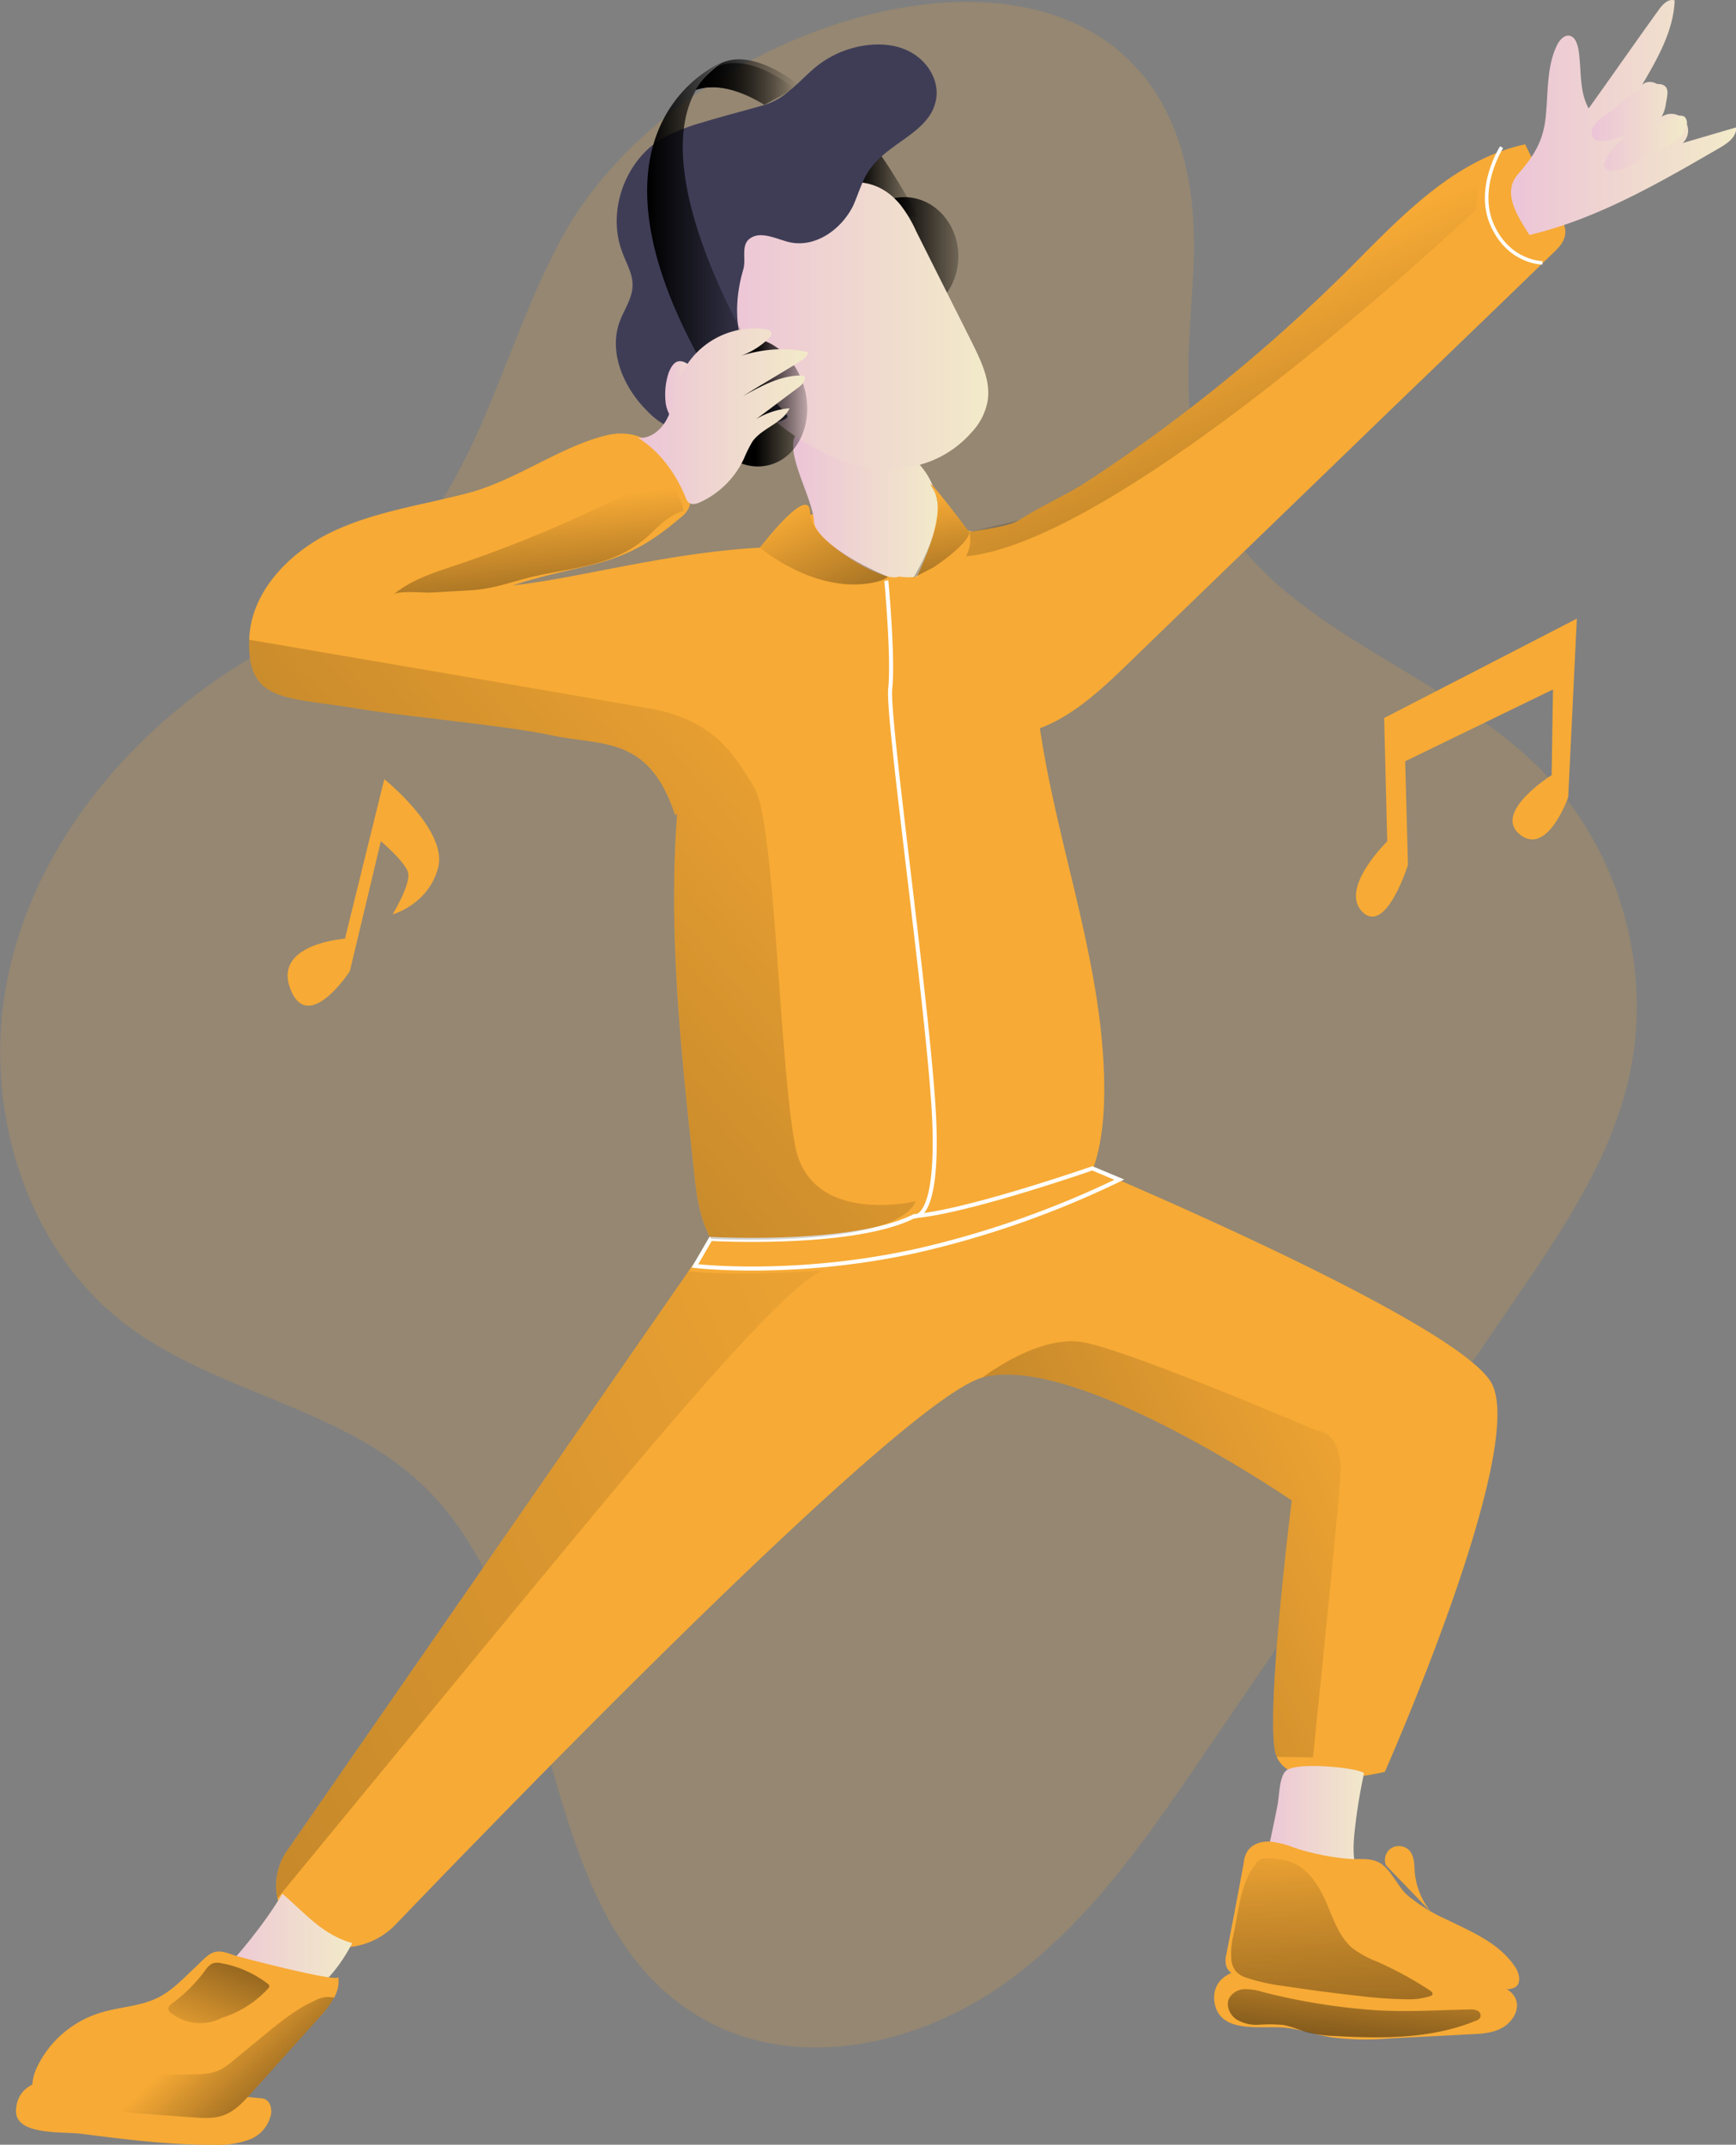 <svg id="Layer_1" data-name="Layer 1" xmlns="http://www.w3.org/2000/svg" xmlns:xlink="http://www.w3.org/1999/xlink" width="471.76" height="582.83" viewBox="0 0 471.76 582.83">
  <rect x="0" y="0" width="471.76" height="582.83" fill="#808080" stroke="none"/>
  <defs>
    <linearGradient id="linear-gradient" x1="409.11" y1="545.14" x2="425.87" y2="545.14" gradientTransform="matrix(1, 0, 0, -1, 0, 598)" gradientUnits="userSpaceOnUse">
      <stop offset="0.01"/>
      <stop offset="1" stop-opacity="0"/>
    </linearGradient>
    <linearGradient id="linear-gradient-2" x1="391.46" y1="458.97" x2="431.23" y2="458.97" gradientTransform="matrix(1, 0, 0, -1, 0, 598)" gradientUnits="userSpaceOnUse">
      <stop offset="0" stop-color="#ecc4d7"/>
      <stop offset="0.42" stop-color="#efd4d1"/>
      <stop offset="1" stop-color="#f2eac9"/>
    </linearGradient>
    <linearGradient id="linear-gradient-3" x1="418.96" y1="525.27" x2="442.17" y2="525.27" gradientTransform="matrix(1, 0, 0, -1, -175.93, 594.94)" xlink:href="#linear-gradient"/>
    <linearGradient id="linear-gradient-4" x1="372.15" y1="506.53" x2="444.51" y2="506.53" xlink:href="#linear-gradient-2"/>
    <linearGradient id="linear-gradient-5" x1="381.15" y1="485.66" x2="398.84" y2="485.66" xlink:href="#linear-gradient"/>
    <linearGradient id="linear-gradient-6" x1="351.8" y1="535.07" x2="382.68" y2="535.07" xlink:href="#linear-gradient"/>
    <linearGradient id="linear-gradient-7" x1="365.11" y1="572.63" x2="393.17" y2="572.63" xlink:href="#linear-gradient"/>
    <linearGradient id="linear-gradient-8" x1="365.11" y1="572.14" x2="391.77" y2="572.14" xlink:href="#linear-gradient"/>
    <linearGradient id="linear-gradient-9" x1="586.38" y1="563.01" x2="647.58" y2="563.01" xlink:href="#linear-gradient-2"/>
    <linearGradient id="linear-gradient-10" x1="608.53" y1="560.38" x2="634.25" y2="560.38" xlink:href="#linear-gradient-2"/>
    <linearGradient id="linear-gradient-11" x1="356.79" y1="488.05" x2="368.61" y2="488.05" xlink:href="#linear-gradient-2"/>
    <linearGradient id="linear-gradient-12" x1="519.01" y1="94.68" x2="548.27" y2="94.68" xlink:href="#linear-gradient-2"/>
    <linearGradient id="linear-gradient-13" x1="233.95" y1="64.73" x2="271.64" y2="64.73" xlink:href="#linear-gradient-2"/>
    <linearGradient id="linear-gradient-14" x1="349.22" y1="481.83" x2="395.39" y2="481.83" xlink:href="#linear-gradient-2"/>
    <linearGradient id="linear-gradient-15" x1="422.45" y1="179.03" x2="-188.3" y2="696" gradientUnits="userSpaceOnUse">
      <stop offset="0" stop-opacity="0"/>
      <stop offset="0.99"/>
    </linearGradient>
    <linearGradient id="linear-gradient-16" x1="320.9" y1="139.56" x2="328.51" y2="215.44" xlink:href="#linear-gradient-15"/>
    <linearGradient id="linear-gradient-17" x1="498.4" y1="87.21" x2="592.64" y2="301.44" xlink:href="#linear-gradient-15"/>
    <linearGradient id="linear-gradient-18" x1="429.33" y1="138.08" x2="440.32" y2="209.38" xlink:href="#linear-gradient-15"/>
    <linearGradient id="linear-gradient-19" x1="392.18" y1="140.78" x2="433.22" y2="221.69" xlink:href="#linear-gradient-15"/>
    <linearGradient id="linear-gradient-20" x1="563.53" y1="393.91" x2="82.34" y2="612.29" xlink:href="#linear-gradient-15"/>
    <linearGradient id="linear-gradient-21" x1="470.15" y1="359.74" x2="-768.06" y2="921.7" xlink:href="#linear-gradient-15"/>
    <linearGradient id="linear-gradient-22" x1="228.14" y1="558.47" x2="273.64" y2="607.36" xlink:href="#linear-gradient-15"/>
    <linearGradient id="linear-gradient-23" x1="535.63" y1="498.72" x2="541.49" y2="606.06" gradientUnits="userSpaceOnUse">
      <stop offset="0" stop-opacity="0"/>
      <stop offset="0.86" stop-opacity="0.66"/>
      <stop offset="0.99"/>
    </linearGradient>
    <linearGradient id="linear-gradient-24" x1="546.32" y1="525.31" x2="541.08" y2="577.44" xlink:href="#linear-gradient-23"/>
    <linearGradient id="linear-gradient-25" x1="228.6" y1="561.68" x2="256.05" y2="497.52" xlink:href="#linear-gradient-15"/>
  </defs>
  <title>dance the music</title>
  <path d="M328.78,67.37c-16.22,29.47-22.24,65.51-46.56,88.84-12.38,11.95-28.38,19.18-42.84,28.49-29.8,19.17-53.9,48.75-61.24,83.37s4.06,73.95,32.32,95.2c24.21,18.19,57.63,22.13,79.76,42.84,41.19,38.34,28,118.31,77.12,145.81,24.65,13.8,56.53,7.34,79.87-8.65S487,503.5,502.86,480.16q42.23-61.79,84.46-123.46c13.15-19.18,26.52-38.89,31.45-61.57,6.35-29.36-3-61.57-24.11-82.93-28.15-28.38-75.37-39-90.6-76-7.55-18.52-4.93-39.44-3.83-59.38C506.36-35.83,366.79-1.87,328.78,67.37Z" transform="translate(-175.93 -3.06)" fill="#f7aa35" opacity="0.18" style="isolation: isolate"/>
  <path d="M413.68,43.48c1.65.55,12.16,18.85,12.16,18.85l-4.6-.88s-3-8.44-12.16-8.44C409.08,53.23,410,42.28,413.68,43.48Z" transform="translate(-175.93 -3.06)" fill="url(#linear-gradient)"/>
  <path d="M552.27,484.55s-24.95,6.23-29.38-4.07a7,7,0,0,1-.53-1.74c-2.3-12.71,4.6-67.92,4.6-67.92s-58.72-40.32-84-33.42C421.57,383.21,316.18,492,283.42,526.07a20.14,20.14,0,0,1-22.67,4.49,16.54,16.54,0,0,1-6.91-24.43L363,348.55l6.11-8.83,99.15-21s102.43,42.62,112.84,59.93S552.27,484.55,552.27,484.55Z" transform="translate(-175.93 -3.06)" fill="#f7aa35"/>
  <path d="M476,300.39c-.11,9.64-1.43,19.61-6.57,27.71-8.88,14-26.74,19-42.95,22.79-10.19,2.41-20.6,4.82-31.11,3.83s-21.06-5.87-26.23-15a.41.41,0,0,0-.07-.11c-3.17-5.7-3.94-12.38-4.6-18.85-3.5-32-7-64.6-4.51-96.6a224,224,0,0,1,3.34-25.25c.48-2.56,1-5.1,1.61-7.64,2.49-10.86,8.14-28.56,17.51-39.39,5.09-5.89,11.27-9.74,18.64-9.36,9.21.55,18.52,1.42,27.72,2.63,6.68,1,13.8,2.19,18.95,6.68,8.66,7.45,8.55,20.71,9.1,32.21C458.71,223.37,476.35,261,476,300.39Z" transform="translate(-175.93 -3.06)" fill="#f7aa35"/>
  <path d="M397.14,144.93c.22,5.15,19.07,16.79,23,14.82,6.48.82,8.65-.91,9.75-5.62,1.53-6.57,2.08-13.8-.88-20-2.3-4.93-6.68-8.76-11.61-11.17-5.15-2.52-21-8.33-25.2-1.86C389,126,397,138.79,397.14,144.93Z" transform="translate(-175.93 -3.06)" fill="url(#linear-gradient-2)"/>
  <ellipse cx="245.75" cy="69.67" rx="14.68" ry="16.1" fill="url(#linear-gradient-3)"/>
  <path d="M420.69,58.82a34.7,34.7,0,0,1,4.17,7c5.15,10.3,10.29,20.49,15.44,30.79,2.41,4.93,5,10.29,3.95,15.77A16.67,16.67,0,0,1,440,120.5a28.69,28.69,0,0,1-12.06,8.22c-7.12,2.52-15.22,2.08-22.45-.33s-13.7-6.58-19.61-11.4c-4.71-3.83-9.21-8.21-11.84-13.8-2.19-4.82-2.52-23.33-1.31-27.06C376,65.07,384.32,60,394.29,55.86,403.49,52.14,413.35,49.73,420.69,58.82Z" transform="translate(-175.93 -3.06)" fill="url(#linear-gradient-4)"/>
  <path d="M396.37,22.34a27.34,27.34,0,0,1,13.81-6.79c4.82-.88,10.08-.44,14.24,2.3s6.9,7.78,5.81,12.6c-1.76,8.65-13,11.39-18,18.73-2.08,3-3,6.57-4.49,9.86-3.18,6.35-10.19,11.39-17.2,9.86-3.73-.88-8-3.29-11-.88-2.3,1.87-.77,5.48-1.64,8.33-7.45,25.42,12.71,38.45,12,40-1.21,3-27.06,3.72-30.24,3.17s-5.8-2.63-8-4.93c-6.24-6.24-10.4-15.77-7.34-24.1,1.21-3.28,3.4-6.24,3.51-9.75.11-3.18-1.64-6-2.74-9-4.38-11.29.77-25.42,11.29-31.33a54.24,54.24,0,0,1,10.18-4c5.7-1.75,11.4-3.18,17.09-4.82C389.14,29.9,392.21,26.06,396.37,22.34Z" transform="translate(-175.93 -3.06)" fill="#3f3d56"/>
  <path d="M394.51,108.45c2.63,9.42-1.53,18.73-9.31,20.92s-16.11-3.72-18.74-13.14S368,97.49,375.78,95.3,391.88,99,394.51,108.45Z" transform="translate(-175.93 -3.06)" fill="url(#linear-gradient-5)"/>
  <path d="M382.68,102.31l-13.7,3.4c-38.56-65.4-.65-83.92,2.63-85.45.11,0,.11-.11.22-.11a21.91,21.91,0,0,0-6.68,7.23C350.91,52,382.68,102.31,382.68,102.31Z" transform="translate(-175.93 -3.06)" fill="url(#linear-gradient-6)"/>
  <path d="M393.2,26.39l-1.43.77-8.11,4.38C374.57,26,368.55,26.28,365,27.49A19.79,19.79,0,0,1,368.55,23a26.15,26.15,0,0,1,3.28-2.74h0C381,15.88,393.2,26.39,393.2,26.39Z" transform="translate(-175.93 -3.06)" fill="url(#linear-gradient-7)"/>
  <path d="M391.77,27.16l-8.11,4.38C374.57,26,368.55,26.28,365,27.49A19.79,19.79,0,0,1,368.55,23c.65-.55,1.42-1.21,2.19-1.76h0C379.06,17.3,389.8,25.52,391.77,27.16Z" transform="translate(-175.93 -3.06)" fill="url(#linear-gradient-8)"/>
  <path d="M382.13,164.1c1.64,3,.55,6.68-.55,9.86-2,5.7-5.86,18.63-10.4,30.14-3.5,8.85-7.41,16.85-11.2,20.06-.2.17-.39.33-.59.47-7.1-21.9-20-18.79-33.57-21.75-12.16-2.63-40.21-5.15-52.48-7.23-19.72-3.28-30.23-1.53-29.68-18.73.32-12.82,10.73-23.66,22.34-29.25s24.65-7.34,37.14-10.63c12.93-3.39,24.76-12.49,37.47-15.66,10.52-2.52,17.2,4.6,22,15.11a6.27,6.27,0,0,1,.77,3.95,6.71,6.71,0,0,1-2.52,3.28C344.34,158,336,155.45,315.3,162.13c17.66-1.86,41.57-8.83,67.14-10.25q4.47-.27,9-.27C393.85,151.61,381,161.91,382.13,164.1Z" transform="translate(-175.93 -3.06)" fill="#f7aa35"/>
  <path d="M601.24,66.93c-.33,2-1.75,3.5-3.29,4.93-14.68,14.24-29.47,28.48-44.15,42.61-24.1,23.34-48.2,46.56-72.3,69.9-9.32,9-20.16,18.62-33.2,18.4-2.74-11.94-9.86-33.19-6.9-45.24.49-2-3.27-8.14-2-9.81.26-.36,10.33-1.31,13.34-3.24,6.11-3.94,13.33-7.09,18.37-10.4A452.3,452.3,0,0,0,542.3,76.35c10.84-10.85,21.9-22.67,35.26-29.45a55.87,55.87,0,0,1,5.72-2.53,50.13,50.13,0,0,1,7.11-2.09q4.77,9.69,9.53,19.39C600.69,63.31,601.57,65.07,601.24,66.93Z" transform="translate(-175.93 -3.06)" fill="#f7aa35"/>
  <path d="M596,34.61c.66-6.46.22-13.37,3-19.17.65-1.43,2.08-3.07,3.61-2.63,1.32.33,1.87,2,2.19,3.28,1,5.48.11,11.51,2.85,16.44,6.36-8.88,12.6-17.86,19-26.73,1.09-1.54,2.62-3.18,4.38-2.63-.33,8.32-4.71,15.88-8.88,23,1.76-1.75,4.93-.54,6,1.65s.44,4.82-.66,7a4.57,4.57,0,0,1,5.7,7.12l14.57-4.27c.11,2.63-2.41,4.38-4.71,5.69-16.43,9.53-33.09,19.18-51.49,23.56-3.4-5.37-7.56-11.61-3-16.65C592.8,45.35,595.32,41.51,596,34.61Z" transform="translate(-175.93 -3.06)" fill="url(#linear-gradient-9)"/>
  <path d="M608.69,38a2.36,2.36,0,0,0,.76,3,3.56,3.56,0,0,0,1.87.33,15.49,15.49,0,0,0,8.21-2.63c-3.06,2.3-6.24,4.82-7.45,8.44a1.54,1.54,0,0,0,0,1.53,1.87,1.87,0,0,0,1.1.66c3.61.66,6.9-2.08,10.19-3.83,2.08-1.1,4.27-1.87,6.35-3.07a9,9,0,0,0,4.49-5.15,2.35,2.35,0,0,0-.54-2.52,2.58,2.58,0,0,0-2.52.11c-2.41.87-4.82,1.75-7.23,2.74a12.17,12.17,0,0,0,5.14-9.1,2.85,2.85,0,0,0-.32-1.64c-2-2.85-8.77,1.32-10.74,2.74-1.31,1-2.52,2.19-3.83,3.29C612.41,34.28,609.67,35.81,608.69,38Z" transform="translate(-175.93 -3.06)" fill="url(#linear-gradient-10)"/>
  <path d="M360.66,101.22c-1.53,0-2.41,1.64-3,3.07a18.81,18.81,0,0,0-.88,7.77,8.89,8.89,0,0,0,2,5c3.83,4.28,9.75-1,9.75-5.58C368.55,108.45,364.05,101.11,360.66,101.22Z" transform="translate(-175.93 -3.06)" fill="url(#linear-gradient-11)"/>
  <path d="M520.28,507.11a47.28,47.28,0,0,0-1.32,10.3,3.56,3.56,0,0,0,.44,1.86,3.6,3.6,0,0,0,1.75,1.32,32,32,0,0,0,24.22,1.31,4.39,4.39,0,0,0,2.41-1.53,3.81,3.81,0,0,0,0-3.73,31.56,31.56,0,0,0-2.09-3.17c-2.3-3.73-2.08-8.33-1.64-12.71a152.6,152.6,0,0,1,2.52-15.67c.33-1.42-18.84-3.61-21.36-.65-1.64,1.86-1.64,6.68-2.08,9C522.25,498,521.26,502.51,520.28,507.11Z" transform="translate(-175.93 -3.06)" fill="url(#linear-gradient-12)"/>
  <path d="M527.84,505.25a25.46,25.46,0,0,0-6.9-1.75c-2.41-.11-4.93.77-6.14,2.85a7.06,7.06,0,0,0-.88,2.95c-1.53,8.22-3.06,16.44-4.71,24.76a6,6,0,0,0,0,3.4c.55,1.53,2.19,2.52,3.84,3.07,5.15,1.86,10.73,2,16.1,2.08l56,1a4.68,4.68,0,0,0,2.41-.44c2-1.1,1.21-4.17-.11-5.92-4.38-6.35-12-9.42-18.95-12.82A44.67,44.67,0,0,1,558.29,518c-2.63-2.41-4.27-6.79-7.34-8.66-2.41-1.42-5.26-1-7.89-1.09A66,66,0,0,1,527.84,505.25Z" transform="translate(-175.93 -3.06)" fill="#f7aa35"/>
  <path d="M523.89,554c4.71.22,9.32,2,14,2.74a75,75,0,0,0,14.9.33c7.55-.44,15.22-.77,22.78-1.2,3.07-.11,6.36-.33,9-2s4.49-5,3.17-7.78c-1.42-3.06-5.47-3.83-8.87-4.05-19.5-1.42-39.22-3.83-58.83-4.38-5.81-.11-14.79,1.2-14.13,9.09C506.91,555.65,517.87,553.67,523.89,554Z" transform="translate(-175.93 -3.06)" fill="#f7aa35"/>
  <path d="M552.6,510a3.82,3.82,0,0,1,1.42-4.71,4,4,0,0,1,4.93.66c1.32,1.53,1.32,3.72,1.42,5.7a20.13,20.13,0,0,0,4.39,10.95" transform="translate(-175.93 -3.06)" fill="#f7aa35"/>
  <path d="M252.66,517.66c-4.6,7.89-12.29,17.28-18.65,23.74,4,7,13.59,9.1,21,6.25s12.93-9.42,16.65-16.54c-8.11-2.3-12.69-8-19-13.45" transform="translate(-175.93 -3.06)" fill="url(#linear-gradient-13)"/>
  <path d="M266.71,545.94a27.9,27.9,0,0,1-3.88,5.21c-6.14,6.8-12.27,13.7-18.41,20.49-2.3,2.52-4.6,5.15-7.78,6.25-2.73,1-5.69.76-8.65.54-11.24-.8-22.48-1.68-33.81-2.48l-3.44-.26a8.41,8.41,0,0,1-3.72-.87c-3.18-1.86-2.63-6.58-1.1-9.86a28.31,28.31,0,0,1,17.2-14.9c5.26-1.64,11-1.75,15.78-4.16,3.94-2,6.79-5.15,9.86-8,4.38-4.16,5-5.7,10.73-3.51,2.07.66,28.38,7.51,28.38,5.94A8.89,8.89,0,0,1,266.71,545.94Z" transform="translate(-175.93 -3.06)" fill="#f7aa35"/>
  <path d="M198,582.92c12.05,1.54,24.21,3.07,36.26,3a25.09,25.09,0,0,0,9.43-1.42,9.4,9.4,0,0,0,5.91-7c.22-1.65-.33-3.51-1.86-4.06a5.52,5.52,0,0,0-1.32-.22c-17.41-1.64-34.72-3.39-52.14-5-5.92-.55-13.7.76-14,8.32C180,583.47,193,582.27,198,582.92Z" transform="translate(-175.93 -3.06)" fill="#f7aa35"/>
  <path d="M349.26,122c3.51.44,6.58-2.3,8.11-5.47s1.86-6.69,3-10a22,22,0,0,1,23.66-14,1.88,1.88,0,0,1,1.43.77c.33.66-.22,1.31-.77,1.86a21.16,21.16,0,0,1-8.43,4.93c6-2.08,13-2.85,19.28-1.31-.33,1.31-1.65,2.19-2.74,2.85-5,3.06-10,6-15,9.09,5.15-2.85,10.74-5.92,16.65-5.59.66,1.21-.55,2.52-1.64,3.29-3.84,2.85-7.56,5.7-11.4,8.54a20.67,20.67,0,0,1,9.1-2.95c-2,4.16-7.34,5.25-10.08,9a34.63,34.63,0,0,0-2.3,4.6,24.34,24.34,0,0,1-11.94,11.94c-1,.44-2.19.77-3.07.11a3.18,3.18,0,0,1-.88-1.42C359.56,131.67,355.18,125.65,349.26,122Z" transform="translate(-175.93 -3.06)" fill="url(#linear-gradient-14)"/>
  <path d="M416.76,160.47s2,21.38,1.09,29.71,11.06,91.58,12,118.42-5.59,25-5.59,25c-16.54,8.33-55.22,6.14-55.22,6.14l-4.27,7.34s27.39,3.28,61-4.28a257.44,257.44,0,0,0,54.34-19.17l-7.34-3.07s-34.29,11.95-48.53,13" transform="translate(-175.93 -3.06)" fill="none" stroke="#fff" stroke-miterlimit="10" stroke-width="1.1"/>
  <path d="M584,43.05s-7.12,11.06-2.52,21.25S595.1,74.49,595.1,74.49" transform="translate(-175.93 -3.06)" fill="none" stroke="#fff" stroke-miterlimit="10" stroke-width="0.96"/>
  <path d="M424.78,329.51c-5.43,12.66-53.52,10.32-55.62,10.21a.41.41,0,0,0-.07-.11c-3.17-5.7-3.94-12.38-4.6-18.85-3.5-32-7-64.6-4.51-96.6-.2.17-.39.33-.59.47-7.1-21.9-20-18.79-33.57-21.75-12.16-2.63-40.21-5.15-52.48-7.23-19.72-3.28-30.23-1.53-29.68-18.73,0,0,91.66,15.62,108.94,18.71a42.81,42.81,0,0,1,10.72,3.28,30.84,30.84,0,0,1,7.86,5.19c4.25,3.87,7,8.49,9.8,13.12,5.54,9.26,6.78,75.88,11.1,97.47S424.78,329.51,424.78,329.51Z" transform="translate(-175.93 -3.06)" fill="url(#linear-gradient-15)"/>
  <path d="M282.84,164.65c4.74-4,10.86-5.93,16.75-7.91a354.14,354.14,0,0,0,51.93-22.2,8.76,8.76,0,0,1,2.9-1.11c4.07-.48,6.35,4.49,7.3,8.48-4.25,1-7.19,4.73-10.53,7.56-9.73,8.21-22.05,7.84-33.63,11.11-4.91,1.38-8.77,2.61-14,2.91l-10.62.59C291,164.19,284.24,163.46,282.84,164.65Z" transform="translate(-175.93 -3.06)" fill="url(#linear-gradient-16)"/>
  <path d="M577.56,46.9l-.4,13S473.72,158,433,154.3c-8.11-.74,7.34-5.53,6.38-6.58-.11-.13,13.34-3.24,13.34-3.24,6.11-3.94,13.33-7.09,18.37-10.4A452.3,452.3,0,0,0,542.3,76.35C553.14,65.5,564.2,53.68,577.56,46.9Z" transform="translate(-175.93 -3.06)" fill="url(#linear-gradient-17)"/>
  <path d="M382.44,151.88s13.65,12,28.76,9.82,5.56-1.23,5.56-1.23-20.67-9.26-20.67-17.89S382.44,151.88,382.44,151.88Z" transform="translate(-175.93 -3.06)" fill="#f7aa35"/>
  <path d="M439.38,147.72s2.84,8.81-11.2,14.81-5.39,1.83-5.39,1.83,11.4-20.57,6.92-28S439.38,147.72,439.38,147.72Z" transform="translate(-175.93 -3.06)" fill="#f7aa35"/>
  <path d="M439.38,147.72s.31,2.67-9.67,9.46l-5.55,2.88s10-16.27,5.55-23.65S439.38,147.72,439.38,147.72Z" transform="translate(-175.93 -3.06)" fill="url(#linear-gradient-18)"/>
  <path d="M382.44,151.88s13.61,11.64,28.76,9.82c5.15-.62,6-1.93,6-1.93s-21.09-8.56-21.09-17.19S382.44,151.88,382.44,151.88Z" transform="translate(-175.93 -3.06)" fill="url(#linear-gradient-19)"/>
  <path d="M540.14,404.77c-.92,13-7.41,75.88-7.41,75.88l-9.84-.17a7,7,0,0,1-.53-1.74c-2.3-12.71,4.6-67.92,4.6-67.92s-58.72-40.32-84-33.42c0,0,14.85-11.5,26.88-9.65s63.86,24.06,63.86,24.06S541.06,391.81,540.14,404.77Z" transform="translate(-175.93 -3.06)" fill="url(#linear-gradient-20)"/>
  <path d="M399.48,348.32c-9.25,3.7-37,36.08-60.15,63.84-21.66,26-80.61,97.74-88,106.73a16.37,16.37,0,0,1-.36-3.43,16.54,16.54,0,0,1,2.88-9.33L363,348.55C377.48,350,399.48,348.32,399.48,348.32Z" transform="translate(-175.93 -3.06)" fill="url(#linear-gradient-21)"/>
  <path d="M266.71,545.94a27.9,27.9,0,0,1-3.88,5.21c-6.14,6.8-12.27,13.7-18.41,20.49-2.3,2.52-4.6,5.15-7.78,6.25-2.73,1-5.69.76-8.65.54-11.24-.8-22.48-1.68-33.81-2.48a9.07,9.07,0,0,1-.13-2.7,6,6,0,0,1,1.12-3.3,5.71,5.71,0,0,1,2.17-1.53c2.86-1.27,6.09-1.34,9.22-1.37l21.37-.28c2.73,0,5.58-.1,8-1.34a18.15,18.15,0,0,0,3.28-2.31q4-3.29,8-6.59c4.59-3.77,9.24-7.6,14.69-10A7,7,0,0,1,266.71,545.94Z" transform="translate(-175.93 -3.06)" fill="url(#linear-gradient-22)"/>
  <path d="M517,510a2.84,2.84,0,0,1,3.18-1.9,19.63,19.63,0,0,1,6.65,1c5,1.94,8,7.15,10,12.12,1.71,4.08,3.28,8.46,6.67,11.29a28,28,0,0,0,6.72,3.66,100.41,100.41,0,0,1,14.4,7.87c.33.22.7.54.61.92s-.39.45-.67.56a18.62,18.62,0,0,1-6.26.85,115.35,115.35,0,0,1-12.45-.85q-10.7-1.17-21.34-2.8a52.27,52.27,0,0,1-9.91-2.23,7,7,0,0,1-2.49-1.38,5.79,5.79,0,0,1-1.55-3.39,20.53,20.53,0,0,1,.59-6.92c.69-3.44,1.25-6.93,2-10.34C513.79,516,515.17,511.82,517,510Z" transform="translate(-175.93 -3.06)" fill="url(#linear-gradient-23)"/>
  <path d="M518.92,544.35a15.25,15.25,0,0,0-4.86-.73A5,5,0,0,0,510,546c-1,1.93,0,4.45,1.79,5.73a10.41,10.41,0,0,0,6.23,1.56,41.84,41.84,0,0,1,6.53.05c2.29.36,4.41,1.38,6.64,2a36.64,36.64,0,0,0,7.53,1c12.92.74,26.31.8,38.27-4.15a2.09,2.09,0,0,0,1.23-.93,1.49,1.49,0,0,0-.79-1.8,4.43,4.43,0,0,0-2.11-.32c-8.62.15-17.3.76-25.9.17A170.55,170.55,0,0,1,518.92,544.35Z" transform="translate(-175.93 -3.06)" fill="url(#linear-gradient-24)"/>
  <path d="M236.09,551.46a28.72,28.72,0,0,0,12.68-8,1,1,0,0,0,.35-.68,1,1,0,0,0-.48-.67,29.26,29.26,0,0,0-12.53-5.53,4.41,4.41,0,0,0-2.47.07,5.09,5.09,0,0,0-1.94,1.86,42,42,0,0,1-8.92,8.93c-.55.41-1.18.94-1.1,1.62a1.77,1.77,0,0,0,.79,1.1,12.88,12.88,0,0,0,13.15,1.55" transform="translate(-175.93 -3.06)" fill="url(#linear-gradient-25)"/>
  <g>
    <path d="M552.07,198.18l52.37-27-2.35,48.52s-5.63,16.15-13.14,10.14,8.64-16.14,8.64-16.14l.37-23.28-40.17,19.52.76,28.16s-6,19.14-12.39,12.76,6.75-19.14,6.75-19.14Z" transform="translate(-175.93 -3.06)" fill="#f7aa35"/>
    <path d="M269.67,258.15l10.69-43.36s17.27,13.89,14.65,24-12.39,12.76-12.39,12.76,5.25-8.63,4.13-11.63-7.32-8.26-7.32-8.26L271,267s-11.26,17.26-16.14,4.88S269.67,258.15,269.67,258.15Z" transform="translate(-175.93 -3.06)" fill="#f7aa35"/>
  </g>
</svg>
